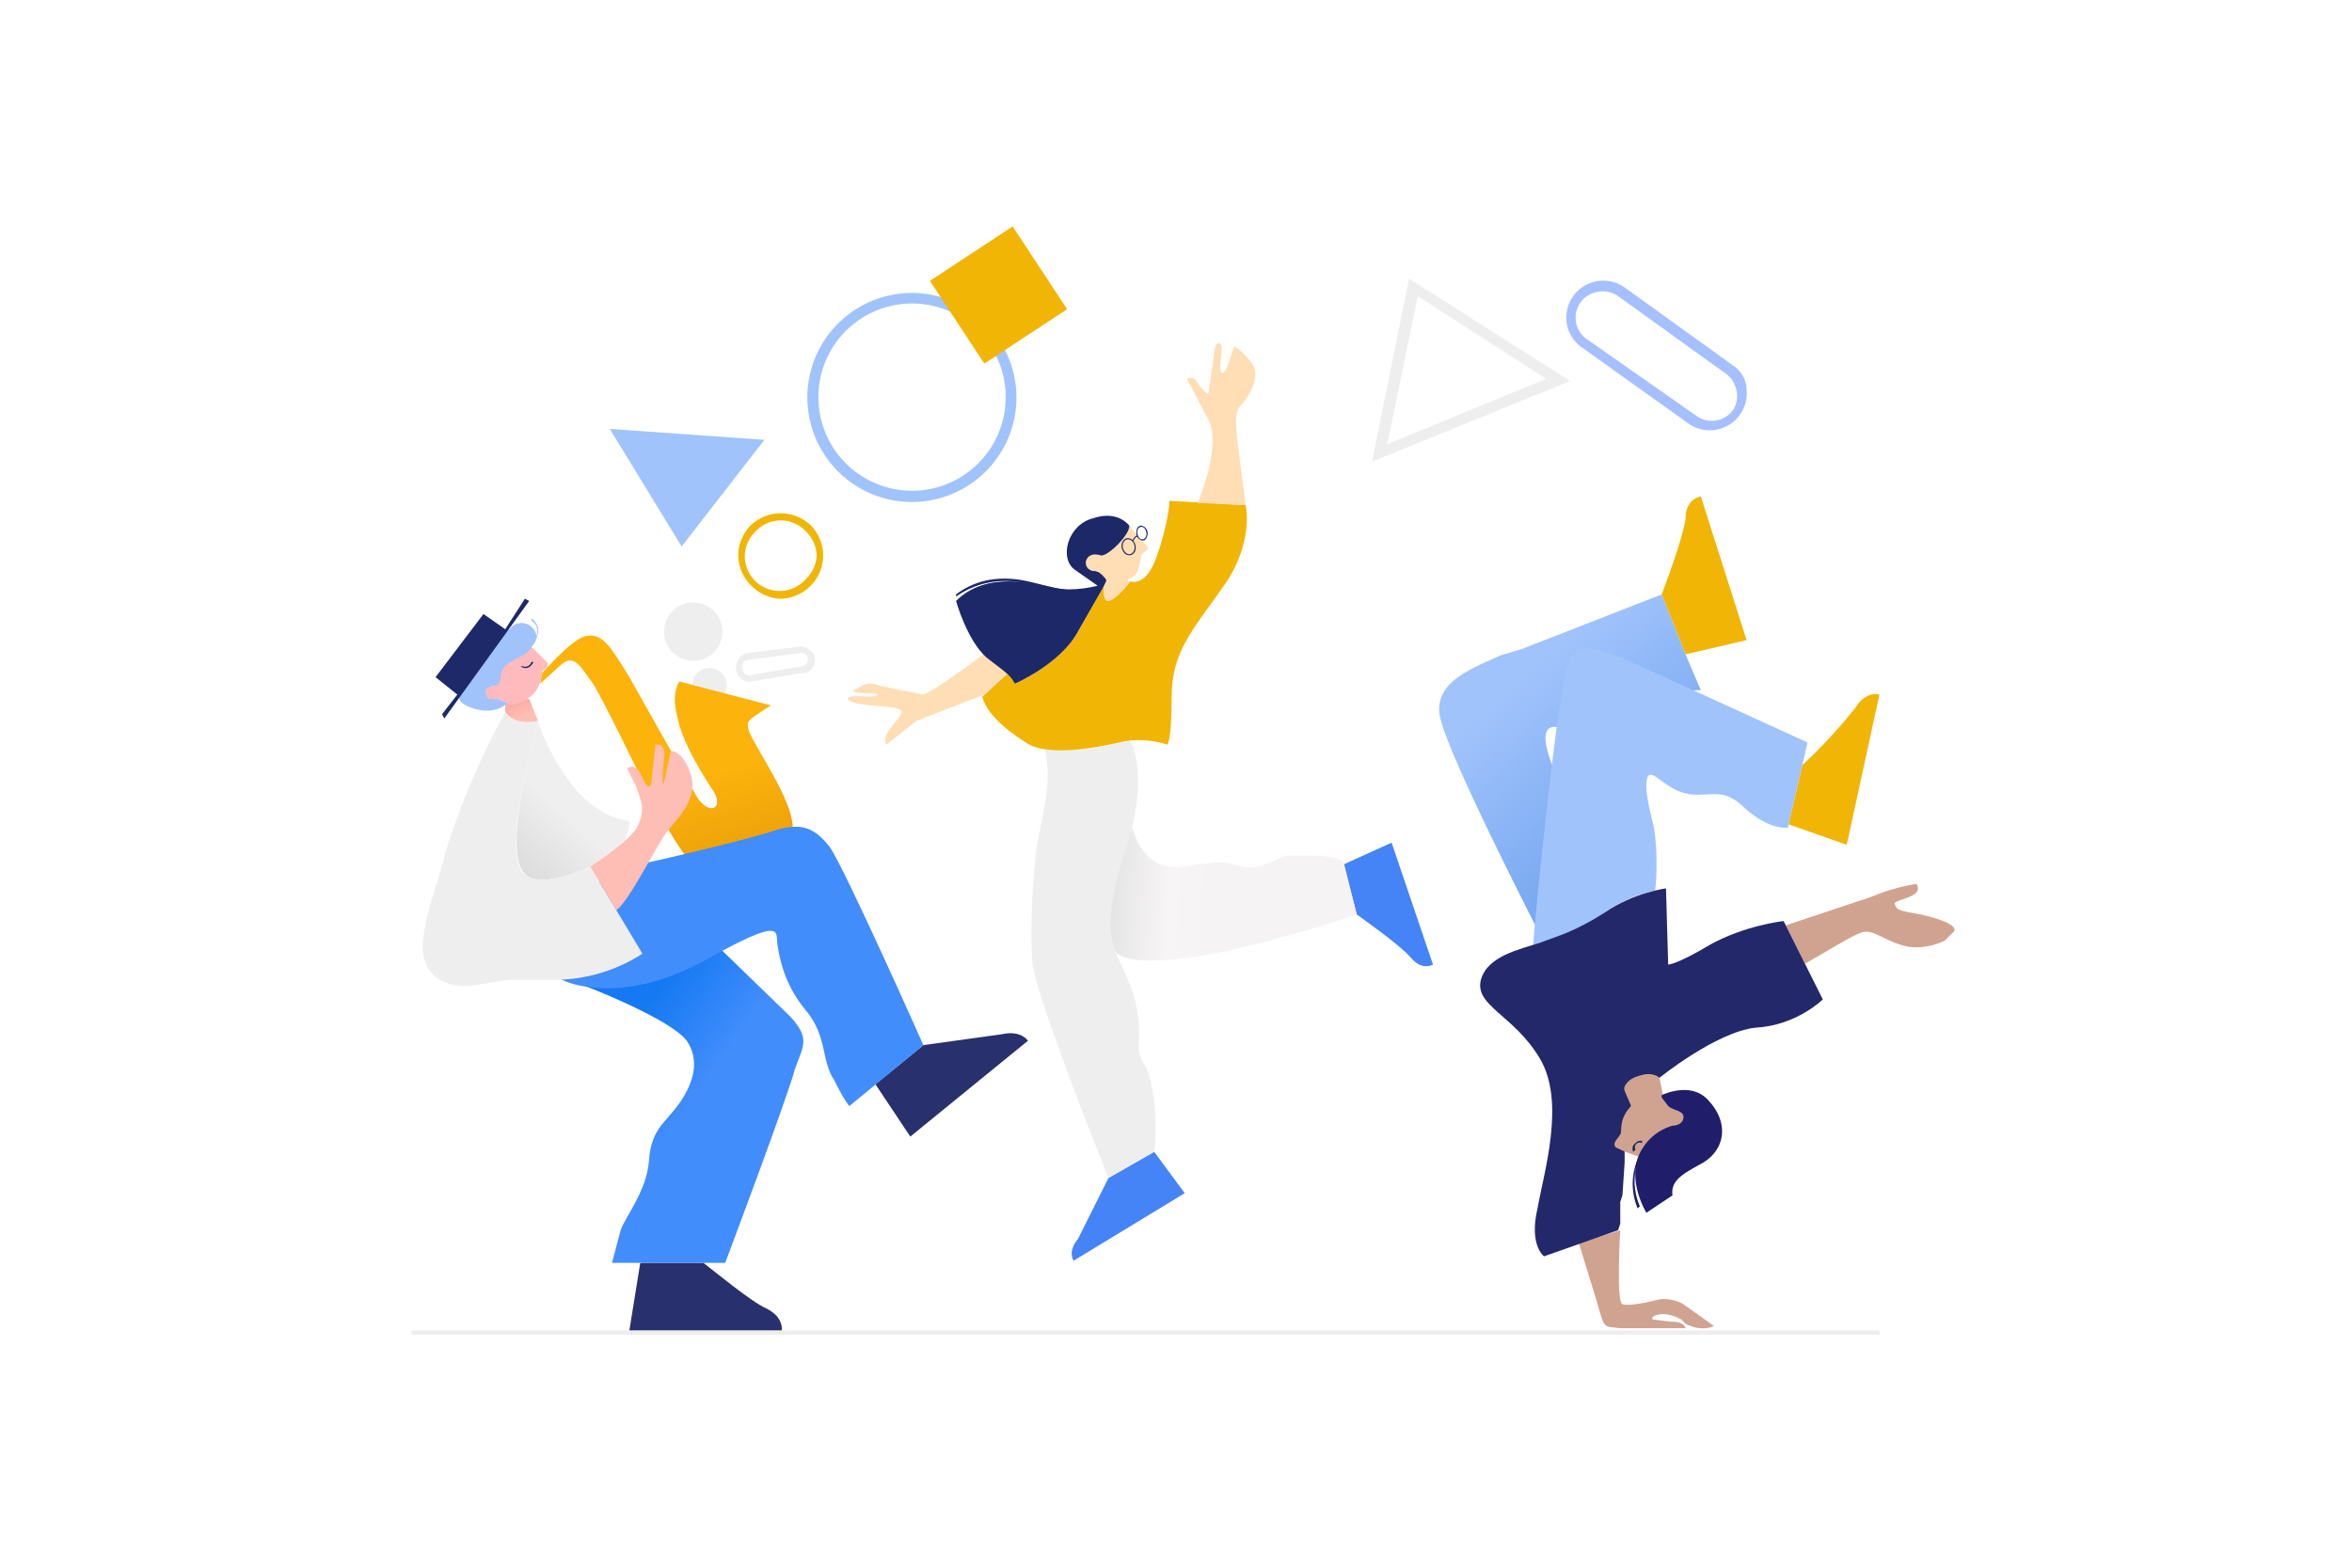 <svg xmlns="http://www.w3.org/2000/svg" fill-rule="evenodd" stroke-linejoin="round" stroke-miterlimit="2" clip-rule="evenodd" viewBox="0 0 1080 720">
  <defs/>
  <path fill="#eee" fill-rule="nonzero" d="M189 611h674v2H189z"/>
  <path fill="#a1c3fc" fill-rule="nonzero" d="M426 230a48 48 0 11-13.8-95 48 48 0 0113.8 95zm0-90a43 43 0 10-13 85 43 43 0 0013-85z"/>
  <circle cx="325.8" cy="314.7" r="7.9" fill="#eee"/>
  <circle cx="318.3" cy="290.1" r="13.4" fill="#eee"/>
  <path fill="#f1b505" fill-rule="nonzero" d="M427 129l38-25 25 38-38 25-25-38z"/>
  <path fill="#a1c3fc" fill-rule="nonzero" d="M351 202l-71-5 33 54 38-49z"/>
  <path fill="#eee" fill-rule="nonzero" d="M630 212l17-84 74 47-91 37zm21-76l-14 68 73-30-59-38zM339 303a6 6 0 014-3l24-3a6 6 0 014 1 6 6 0 012 9 6 6 0 01-4 2l-24 4a6 6 0 01-7-6 6 6 0 011-4zm31 2a3 3 0 001-2.2 3 3 0 00-4-2.8l-23 3h-.2a3 3 0 00-2.8 4v.2a3 3 0 004 2.8l23-4a3 3 0 002-1z"/>
  <path fill="#a6bfff" fill-rule="nonzero" d="M720 151a17 17 0 0126-19l50 36c3 2 6 6 6 11a17 17 0 01-26 16l-49-35a17 17 0 01-7-9zm77 27a12 12 0 00-4-6l-50-36a12 12 0 00-9-2 12 12 0 00-5 22l50 35a12 12 0 0017-3 12 12 0 001-10z"/>
  <path fill="#f1b505" fill-rule="nonzero" d="M359 275c-5 0-10-2-14-6a20 20 0 01-6-14 20 20 0 016-14 20 20 0 0127 0 20 20 0 016 14c0 11-9 20-20 20h1zm0-36a16 16 0 00-12 5 16 16 0 00-5 11.4 16 16 0 0028 10.6 16 16 0 005-11 16 16 0 00-5-11 16 16 0 00-11-5z"/>
  <g fill-rule="nonzero">
    <path fill="#d0a391" d="M744 565s-2 33 1 34 12-1 16-2c3-1 9 0 12 2l14 10s-5 3-13-1l-2-2c-9-5-15-1-13 0l8 1c2 0 6 0 7 3h-30c-8-1-7 1-11-13l-8-26 19-6z"/>
    <path fill="#f1b505" d="M821.3 378.6L848 388l15-69s-6-2-11 6a238.3 238.3 0 01-24.4 26.4l-6.3 27.2zM774 300.5l28-6.5-21-66s-7 1-7 10c-1 9-11 35-11 35l11 27.5z"/>
    <path fill="url(#_Linear1)" d="M781 317h-2s-62.9 7.6-64 17c-5-1-8 3-2 18a247 247 0 0128.3 47s-18.2 25.6-36.3 26c-2-4-42-82-44-97s15-21 28-27l10-3 64-25 12 30 6 14z"/>
    <path fill="#a1c3fc" d="M830 341l-9 39c-5 1-14-3-21-10-8-7-12-5-21-5-10 0-16-7-20-9-5-2-3 11 0 22 2 8 2 24 1 31-5 1-15 4-23 10-14 9-22 12-30 14l-3 1c1-15 11-115 16-129 4-14 20-4 29-1l81 37z"/>
    <path fill="#d0a391" d="M897 428l-4 4a30 30 0 01-15 3c-10-1-17-8-22-7-3 0-18.2 9.6-27.2 14.6L820 425l39-13c12-5 21-6 21-6 4 6-10 7-10 9 1 3 1 3 12 5 13 3 17 6 15 8z"/>
    <path fill="#23286b" d="M837 459s-12 12-31 13c-18 2-44 23-44 23s-10.4 7.5-13 13c-2.7 5.7-3 21-3 21v5l-1 15-1 3v10l-1 3-34 12s-7-5-3-22c3-17 13-49 1-69s-30-24-27-36c3-11 18-14 27-17 8-3 16-5 30-14 13-9 28-11 28-11l1 35s4 0 19-9c16-9 34-11 34-11l18 36z"/>
    <path fill="#d0a391" d="M749 508l-3-7a3 3 0 010-2c1-2 3-4 7-5 6-2 9 1 9 1l2 10"/>
    <path fill="#d0a391" d="M749 508c-6 6-4 12-5 13-1 2-4 4-2 6 3.2 1.6 6.6 3 10 4 7 3.8 22.8-9.3 21-17 1-4-5-4-7-6l-2-3s-9-1-15 3z"/>
    <path fill="#201d6b" d="M782 534c-9 5-15 8-14 15l-12 8s-8-13-4-25a24 24 0 0116-15c2 0 5-1 5-4s-5-3-7-5l-3-4v-1s14-7 22 3c9 10 7 22-3 28z"/>
    <path fill="#201d6b" d="M755 527a29 29 0 00-3 28l1-1a29 29 0 012-27c1 0 0-1 0 0z"/>
    <path fill="#1c2868" d="M751 528c-1-2 1-4 3-3v-1a3 3 0 00-3 1 3 3 0 00-1 4l1-1z"/>
  </g>
  <g fill-rule="nonzero">
    <path fill="#4484f7" d="M530 529l14 19-51 31s-3-4 2-10l14-28 21-12zm87-132l22-10 19 56s-5 3-10-3-25-20-25-20l-6-23z"/>
    <path fill="url(#_Linear2)" d="M623 420s-90 31-110 18c-26.1-39-6-73.4 7-57v-1s4 20 22 18c19-2 18-3 28 0 9 2 16-4 21-5 5 0 22-1 26 3l6 24z"/>
    <path fill="#eee" d="M530 529l-21 12s-33-82-35-99c-1-16 0-36 2-53 3-16 7-30 4-44v-1c11.4 1 23 0 34-3l5-1c1 2 9 18-3 53-12 38-3 44 1 55a62 62 0 016 30c-1 11 4 8 6 22 3 14 1 29 1 29z"/>
    <path fill="#f1b505" d="M562 269c-14 20-24 30-24 51s-2 22-2 22-11-4-22-1c-9 2-33 7-43 0-11-7-18-14-20-21l12-11c2 2 3 3 3 5 0 0 21-9 29-24l12-21s-1 7 2 7c4-1 10-9 10-9s7 3 12-11 6-24 6-26l35 2s4 17-10 37z"/>
    <path fill="#ffdeb5" d="M550 231s11-26 5-38l-10-19s3-2 5 2c3 4 5 6 5 4l3-21c1-2 3-2 3 1s-2 13 1 11c2-2 4-11 5-12 0 0 7 5 9 10 2 6-3 14-7 18-3 5-1 13 3 45l-22-1zm-97 71l10 7-11 10-31 12-14 11c-3-5 7-12 7-15-1-2-2-2-14-3s-12-4-9-4c2-1 11 1 12-1 1-1-13 0-11-2l2-1c3-2 6-3 10-1l20 4c4-1 26-17 28-19l1 2z"/>
    <path fill="#1c2868" d="M519 242s-5-8-17-4c-12 3-16 19-8 24l10 7s-11 3-20 1-31-8-45 6c0 0 5 18 14 26 9 7 11 8 13 12 0 0 21-9 29-24l12-21 1-2s0-3-2-4l-4-1c-2-1-4-3-2-5s3-2 5-2c4 3.5 15.9-9 14-13z"/>
    <path fill="#1c2868" d="M439 274a39 39 0 0132-6c9 1 17 5 27 4v-1c-12 1-22-4-32-5s-19 1-27 7v1z"/>
    <path fill="#ffdeb5" d="M519 267c-1 1-6 8-10 9-3 0-2-6-2-7l1-2v-1h3l7-1v2h1z"/>
    <path fill="#ffdeb5" d="M526 253l-2 2c0 1-1 6.2-2 8a7.3 7.3 0 01-4 3c-1.8.7-5.3 1-7 1-1 0-2.2-.5-3-1-.8-.5-1.3-1.4-2-2-.7-.6-1.4-1.2-2.2-1.5-.8-.4-2-.1-2.8-.5-4.6-2-2.3-9 4-7 3.3 1.5 15-10.7 13.3-13.8l6.7 7.8c2 2 3 3 1 4z"/>
    <path fill="#1c2868" d="M522.1 246.5c3.8 4.6 5.7-1 4.5-3.2-1.5-2.7-5.5-3-4.7 2.8-1 .3-1.4 1.2-1.8 2l-.2-.2c-.8-.6-1.6-.8-2.5-.7-1.7.4-2.7 2.4-2.3 4.6.3 1 .8 1.9 1.5 2.5a3 3 0 002 .7h.5c.8-.2 1.5-.8 2-1.6.4-.9.5-2 .3-3-.2-.7-.5-1.4-1-1.9.4-.7.8-1.7 1.7-2zm-5.1 7.4a4 4 0 01-1.3-4.2c.2-1 1-1.8 1.9-2h.4c.5 0 1 .2 1.6.6a4 4 0 011 4.8c-.7 1.4-2.4 2-3.6.8zm6.8-11.9c1.7-.3 2.8 1.8 2.6 3.6 0 1-.6 2-1.8 2.1-2.5.2-3.4-5.2-.8-5.7z"/>
  </g>
  <g fill-rule="nonzero">
    <path fill="#28306d" d="M359 611h-70l5-31h29c4 3 22 18 29 21 8 4 7 10 7 10zm43-113l16 24 54-44s-3-5-12-3l-36 5-22 18z"/>
    <path fill="url(#_Linear3)" d="M364 380c0 12.3-14.7 24-23 26s-20-4.5-27-14c-11.8-16-27-51.5-41-77-6-8-9-15-15-10l-10 9 1-5c2-2 15-17 21-17 7-1 11 6 19 19l31 55c6 9 12 5 8-2-4-6-15-23-17-35-3-11 1-16 1-16l42 11s-8.3 5-10 7c-1 1.3-.6 3.5 0 5 3.3 8.2 20 31.5 20 44z"/>
    <path fill="url(#_Linear4)" d="M365 491c-3 12-32 89-32 89h-52l4-15c2-6 12-18 13-32s7-17 13-25 11-19 5-29c-5-9-39-23-47-26 11 2 62-17 62-17l32 31c9 10 6 13 2 24z"/>
    <path fill="#428dfc" d="M424 480l-34 28s-2-2-7-12c-6-9-3-20-13-32s-12-24-13-30 4-14-35 8c-38 20-62 9-64 8-4.3-7 1.3-50.2 40-54 5-1 48-11 59-15 11-3 17-1 24 8 7 10 43 91 43 91z"/>
    <path fill="url(#_Linear5)" d="M271 398s-15 7-24 6c-7-1-18-4 0-73 0 1 14 43 42 46 0 0 0 6-3 10a129 129 0 01-15 11z"/>
    <path fill="#eee" d="M295 438a75 75 0 01-39 12h-23l-12 2c-14 3-27-2-27-18a105 105 0 015-23l5-17v-1a362 362 0 0128-66c5 7 15 4 15 4-18 69-8 72 0 73 9 1 24-6 24-6l24 40z"/>
    <path fill="#ffbeb5" d="M271 398s19-12 22-19 2-10-1-18l-4-8s3-3 6 2c2 5 4 8 5 5l2-18s5-1 4 6-1 15 0 11l3-14s5-1 9 10-5 20-10 26-18 33-24 37l-12-20z"/>
    <path fill="#ffbabe" d="M249 308s0 9-7 13c-4 2-6 3-9 2l-4-2h-3a5 5 0 01-1 0 3 3 0 01-2-1c-8.8-7.6 12.2-30.4 21-23l7 7c2 2-2 4-2 4z"/>
    <path fill="url(#_Linear6)" d="M247 331s-10 3-15-4v-4h1c2 1 5 0 9-2h1l4 10z"/>
    <path fill="#a1c3fc" d="M244 297c0 1-3 4-6 5-3 2-7 3-8 8 0 5-2 5-4 5-1 1-3 0-3 3s2 3 3 3h3l4 2c-8 7-19 1-19 1-6-3-2-7 0-8 .4-.6-3.3-12.4 0-16.9 3.3-4.5 20-10.1 20-10.1 5-7 16 0 11 7l-1 1z"/>
    <path fill="#a1c3fc" d="M240 301c5-4 11-12 4-17v1c6 4 1 12-4 15v1z"/>
    <path fill="#1d2969" d="M210 319l-10-8 22-29 10 7 9-14 2 1-39 54-1-2 7-9z"/>
    <path fill="#1c2868" d="M239 306c3 2 5 0 6-2h-1a3 3 0 01-4 2h-1z"/>
  </g>
  <defs>
    <linearGradient id="_Linear1" x1="0" x2="1" y1="0" y2="0" gradientTransform="matrix(71 81.2 -81.2 71 700 310.2)" gradientUnits="userSpaceOnUse">
      <stop offset="0" stop-color="#a1c3fc"/>
      <stop offset="1" stop-color="#6ea2ed"/>
    </linearGradient>
    <linearGradient id="_Linear2" x1="0" x2="1" y1="0" y2="0" gradientTransform="matrix(-67 -4 4 -67 556.7 412.6)" gradientUnits="userSpaceOnUse">
      <stop offset="0" stop-color="#f5f3f3"/>
      <stop offset=".3" stop-color="#f7f5f5"/>
      <stop offset="1" stop-color="#d8d8d8"/>
    </linearGradient>
    <linearGradient id="_Linear3" x1="0" x2="1" y1="0" y2="0" gradientTransform="rotate(73.2 -85.4 390.8) scale(65.3)" gradientUnits="userSpaceOnUse">
      <stop offset="0" stop-color="#fcb30b"/>
      <stop offset="1" stop-color="#e2950c"/>
    </linearGradient>
    <linearGradient id="_Linear4" x1="0" x2="1" y1="0" y2="0" gradientTransform="rotate(-144.2 239.2 206) scale(43.5)" gradientUnits="userSpaceOnUse">
      <stop offset="0" stop-color="#428dfc"/>
      <stop offset="1" stop-color="#1479f2"/>
    </linearGradient>
    <linearGradient id="_Linear5" x1="0" x2="1" y1="0" y2="0" gradientTransform="rotate(132 45.5 242.1) scale(40.2)" gradientUnits="userSpaceOnUse">
      <stop offset="0" stop-color="#efefef"/>
      <stop offset="1" stop-color="#d8d8d8"/>
    </linearGradient>
    <linearGradient id="_Linear6" x1="0" x2="1" y1="0" y2="0" gradientTransform="rotate(-113.6 227.9 86) scale(13.5)" gradientUnits="userSpaceOnUse">
      <stop offset="0" stop-color="#ffbeb5"/>
      <stop offset="1" stop-color="#f49e95"/>
    </linearGradient>
  </defs>
</svg>
